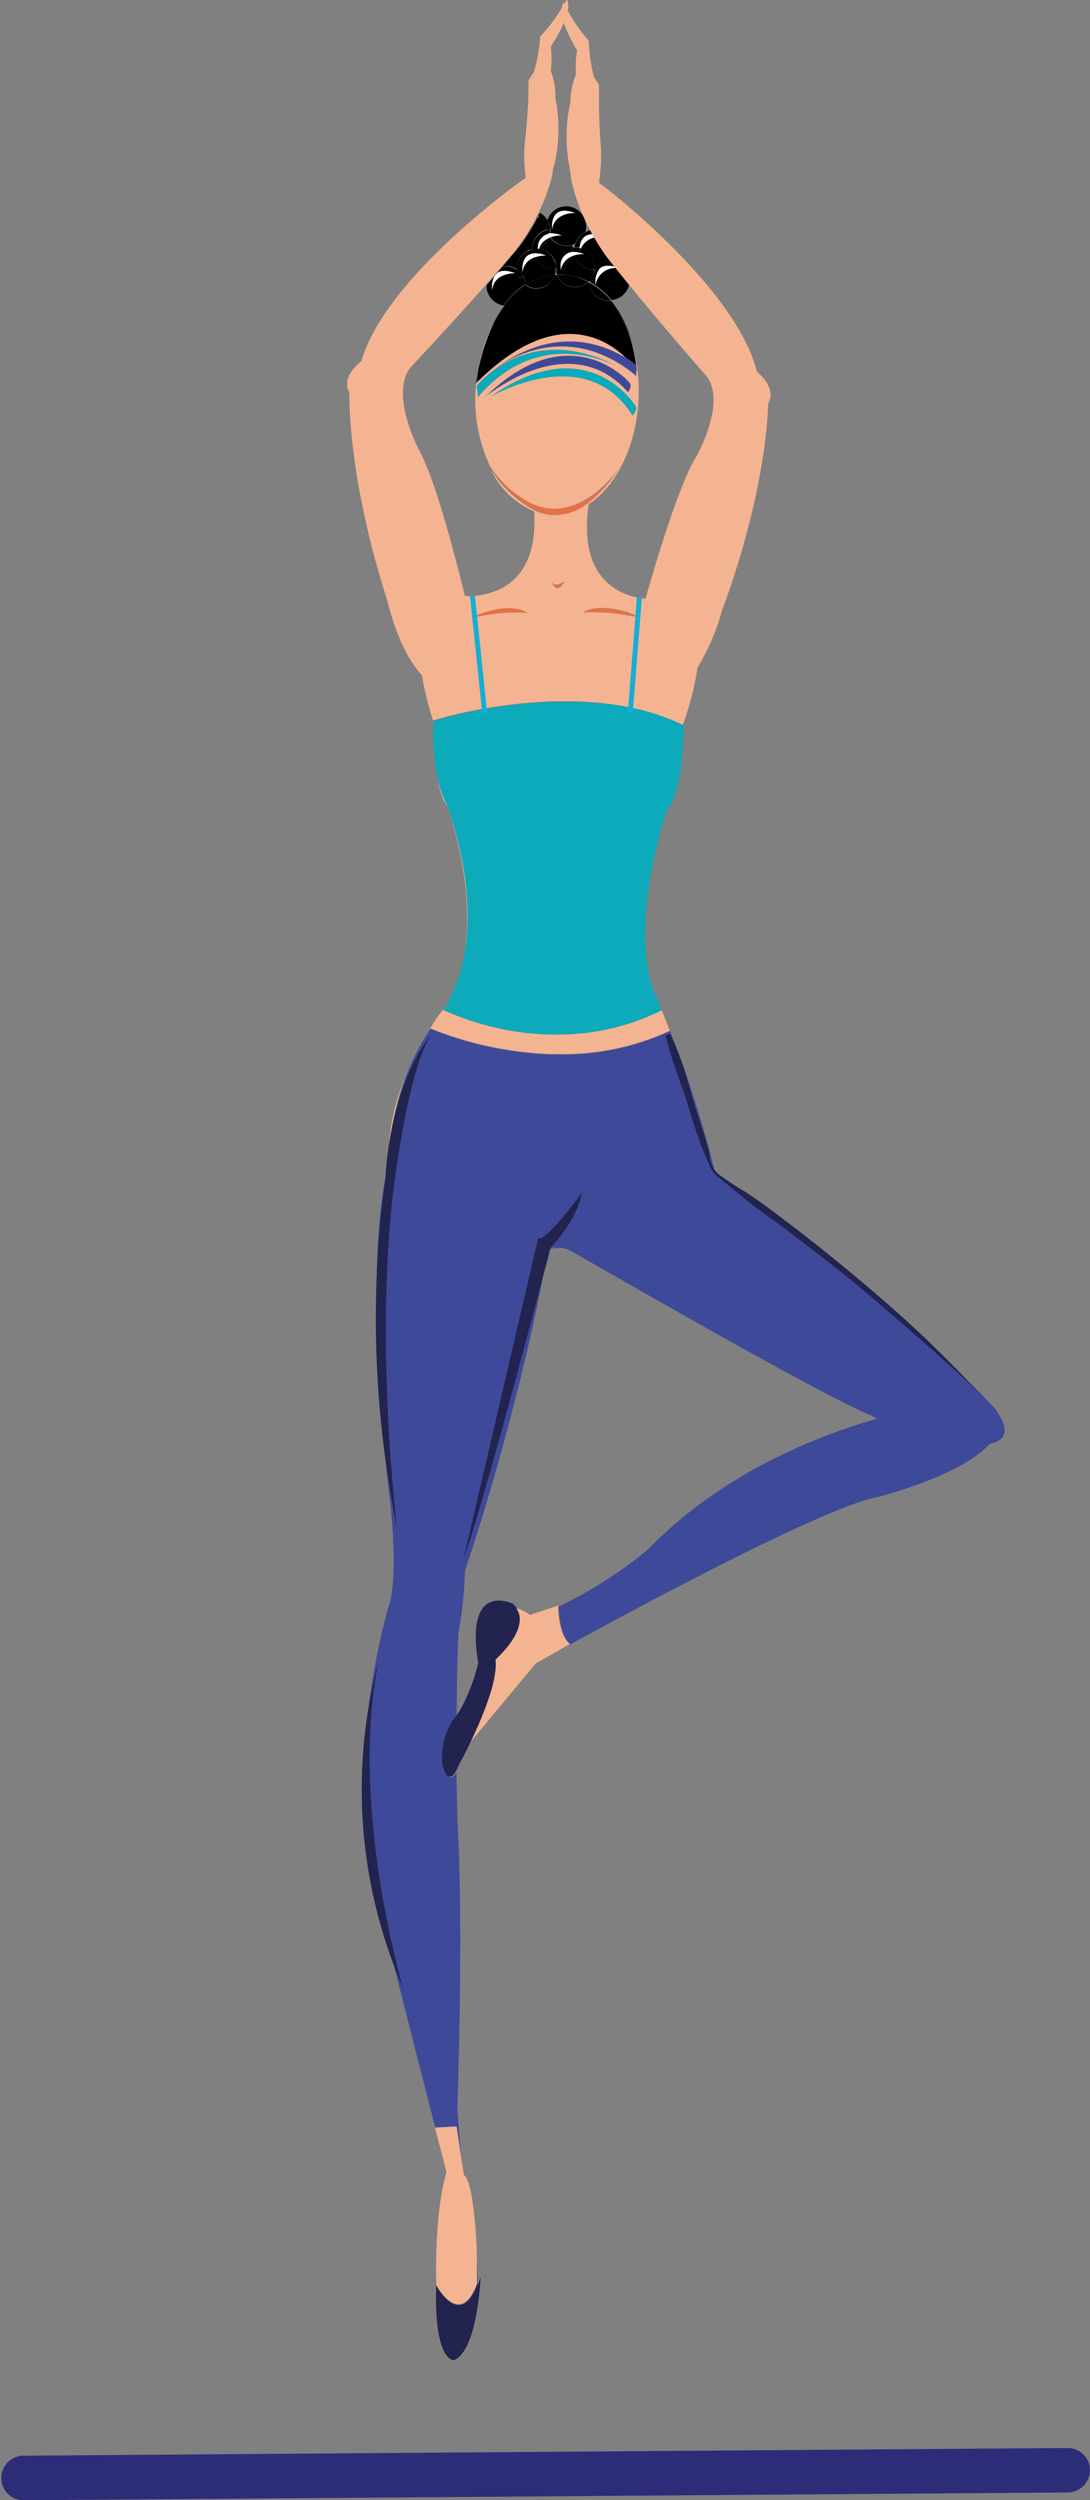 <svg id="Layer_1" data-name="Layer 1" xmlns="http://www.w3.org/2000/svg" viewBox="0 0 107.45 246.25"><rect x="0" y="0" width="107.45" height="246.25" fill="#808080" stroke="none"/><defs><style>.cls-1{fill:#fff;}.cls-2{fill:#e67146;}.cls-3{fill:#0caaba;}.cls-4{fill:#05577c;}.cls-5{fill:#3f4999;}.cls-6{fill:#f4b491;}.cls-7{fill:#22234e;}.cls-8{fill:#15afd5;}.cls-9{fill:#2c2c79;}</style></defs><path d="M304.42,327a11.94,11.94,0,0,1,2.11,4,10.76,10.76,0,0,0-2-4Z" transform="translate(-244.28 -297.37)"/><path d="M291.24,335.14c0-.5.1-1,.18-1.46-.18.92-.25,1.53-.25,1.53Z" transform="translate(-244.28 -297.37)"/><path d="M293.91,327.5a10.28,10.28,0,0,0-1,1.59,11,11,0,0,1,1-1.59Z" transform="translate(-244.28 -297.37)"/><path d="M302.27,325.11l0,0,.17.09v0Z" transform="translate(-244.28 -297.37)"/><path d="M304.42,327a2.06,2.06,0,0,1-.35,0,1.93,1.93,0,0,1-1.66-1.74l-.17-.09a1.93,1.93,0,0,1-3.07-.7H299a2,2,0,0,1-2.12,1.32,2.09,2.09,0,0,1-.79-.3,1.63,1.63,0,0,1,0,.38A2,2,0,0,1,294,327.5a11,11,0,0,0-1,1.59,19.12,19.12,0,0,0-1.54,4.59c-.08.48-.14,1-.18,1.46,7.56-7.49,12.58-4.59,14.71-2.54a7.31,7.31,0,0,1,1,.75l0,.5a.59.59,0,0,1,.07.1,17.22,17.22,0,0,0-.56-2.95A11.94,11.94,0,0,0,304.42,327Z" transform="translate(-244.28 -297.37)"/><path d="M295.48,321.65l0,0,.09,0h-.11c-.09.13-.18.26-.29.39l-1.34,1.57a1.9,1.9,0,0,1,1.43.28,1.7,1.7,0,0,1,0-.39,2,2,0,0,1,1.11-1.49l-.06-.09A1.91,1.91,0,0,1,295.48,321.65Z" transform="translate(-244.28 -297.37)"/><path class="cls-1" d="M295.44,321.7h.11l-.09,0Z" transform="translate(-244.28 -297.37)"/><path d="M298.25,319.06a2,2,0,0,0-.74-.72c-.06.12-.13.24-.19.37l.16.05h-.19a21.4,21.4,0,0,1-1.59,2.59,2,2,0,0,1,.6.62h0a1.22,1.22,0,0,0,.27,0l.2-.05a2.06,2.06,0,0,1,0-.35,2,2,0,0,1,1.4-1.6,2.07,2.07,0,0,1,0-.61A2.81,2.81,0,0,1,298.25,319.06Z" transform="translate(-244.28 -297.37)"/><path d="M295.7,321.35l-.22.3a1.91,1.91,0,0,0,.82.32A2,2,0,0,0,295.7,321.35Z" transform="translate(-244.28 -297.37)"/><path class="cls-1" d="M297.29,318.76h.19l-.16-.05Z" transform="translate(-244.28 -297.37)"/><path d="M300.37,317.71a1.93,1.93,0,0,0-2.12,1.35,2,2,0,0,1,.27.86h.18c0-.42-.09-2.46,2.3-1.57,0,0-2-.12-2.28,1.57H299a1.93,1.93,0,0,1,1.63,1.58,2,2,0,0,0,.34-.12,2,2,0,0,1,1-1.15,2.66,2.66,0,0,0,.08-.33A2,2,0,0,0,300.37,317.71Z" transform="translate(-244.28 -297.37)"/><path d="M298.17,319.37a2.07,2.07,0,0,0,0,.61c.11,0,.22,0,.33-.06a2,2,0,0,0-.27-.86A2.81,2.81,0,0,0,298.17,319.37Z" transform="translate(-244.28 -297.37)"/><path class="cls-1" d="M298.7,319.92h0c.31-1.69,2.28-1.57,2.28-1.57C298.61,317.46,298.66,319.5,298.7,319.92Z" transform="translate(-244.28 -297.37)"/><path d="M299.83,321.57a1.91,1.91,0,0,1-1.32-.82.94.94,0,0,0-.15.06,2,2,0,0,1-.93,1s0,.07,0,.11h.07a1.94,1.94,0,0,1,1.59,1.4,2,2,0,0,1,1.61-1.53,1.17,1.17,0,0,0,0-.26A1.9,1.9,0,0,1,299.83,321.57Z" transform="translate(-244.28 -297.37)"/><path d="M297.31,321.89v-.05l-.13.05Z" transform="translate(-244.28 -297.37)"/><path d="M297.43,321.79a2,2,0,0,0,.93-1A1.7,1.7,0,0,0,297.43,321.79Z" transform="translate(-244.28 -297.37)"/><path d="M296.79,321.58a2.06,2.06,0,0,0,0,.35,1.9,1.9,0,0,1,.41,0l.13-.05a1.34,1.34,0,0,1,1-1.46,1.85,1.85,0,0,1-.12-.4A2,2,0,0,0,296.79,321.58Z" transform="translate(-244.28 -297.37)"/><path d="M299,319.93h-.27s0,.05,0,.07v-.07h-.18a1.79,1.79,0,0,1,0,.4,0,0,0,0,1,0,0,3,3,0,0,1,1.13.22,3.06,3.06,0,0,0-1.11.18,1.9,1.9,0,0,0,2.11.76A1.93,1.93,0,0,0,299,319.93Z" transform="translate(-244.28 -297.37)"/><path d="M298.31,320.38l.18,0a0,0,0,0,0,0,0,1.79,1.79,0,0,0,0-.4c-.11,0-.22,0-.33.06A1.85,1.85,0,0,0,298.31,320.38Z" transform="translate(-244.28 -297.37)"/><path d="M298.71,320s0-.05,0-.07h0Z" transform="translate(-244.28 -297.37)"/><path class="cls-1" d="M298.36,320.81a.94.94,0,0,1,.15-.06l-.08-.13A1.07,1.07,0,0,1,298.36,320.81Z" transform="translate(-244.28 -297.37)"/><path class="cls-1" d="M297.31,321.89h.08s0-.07,0-.11l-.12,0Z" transform="translate(-244.28 -297.37)"/><path class="cls-1" d="M297.31,321.84l.12,0a1.7,1.7,0,0,1,.93-1,1.07,1.07,0,0,0,.07-.19,1.34,1.34,0,0,1-.12-.24A1.34,1.34,0,0,0,297.31,321.84Z" transform="translate(-244.28 -297.37)"/><path class="cls-1" d="M298.43,320.62l.08.13a3.06,3.06,0,0,1,1.11-.18,3,3,0,0,0-1.13-.22A1.07,1.07,0,0,1,298.43,320.62Z" transform="translate(-244.28 -297.37)"/><path class="cls-1" d="M298.43,320.62a1.07,1.07,0,0,0,.06-.27l-.18,0A1.34,1.34,0,0,0,298.43,320.62Z" transform="translate(-244.28 -297.37)"/><path d="M302.92,320.78a1.88,1.88,0,0,0-1.36,1.06,1.92,1.92,0,0,1,1.33,1.9,2,2,0,0,1,1.5-.63l.06-.07-.37-.47C303.64,322,303.26,321.36,302.92,320.78Z" transform="translate(-244.28 -297.37)"/><path d="M302,320.24a2,2,0,0,1-1,1.15,1.3,1.3,0,0,0-.08.34h0a2.11,2.11,0,0,1,.35,0,1.16,1.16,0,0,1,.18,0c0-.57.3-1.35,1.34-1.31-.08-.14-.16-.28-.23-.42A2.1,2.1,0,0,0,302,320.24Z" transform="translate(-244.28 -297.37)"/><path d="M301,321.39a2,2,0,0,0,1-1.15A2,2,0,0,0,301,321.39Z" transform="translate(-244.28 -297.37)"/><path class="cls-1" d="M301.41,321.8l.15,0a1.88,1.88,0,0,1,1.36-1.06c-.06-.1-.12-.19-.17-.29C301.71,320.45,301.46,321.23,301.41,321.8Z" transform="translate(-244.28 -297.37)"/><polygon points="48.96 26.95 48.96 26.95 48.96 26.95 48.96 26.95"/><path d="M295.47,324.75a1.93,1.93,0,0,1-1.1.17,1.85,1.85,0,0,1-.76-.29,1.72,1.72,0,0,0-.82,1.29,2.31,2.31,0,0,1,.24-1.35l-.79.89a2,2,0,0,0,1.67,2,7.78,7.78,0,0,1,2.14-2.1A1.91,1.91,0,0,1,295.47,324.75Z" transform="translate(-244.28 -297.37)"/><path d="M293.91,327.5H294a8.83,8.83,0,0,1,2.15-2.05l-.07-.05A7.78,7.78,0,0,0,293.91,327.5Z" transform="translate(-244.28 -297.37)"/><path d="M294,327.5a2,2,0,0,0,2.14-1.66,1.63,1.63,0,0,0,0-.38h0A8.83,8.83,0,0,0,294,327.5Z" transform="translate(-244.28 -297.37)"/><path d="M294.45,323.64a2,2,0,0,0-.64,0l-.57.66h0c.33-.28.89-.39,1.84,0a2.85,2.85,0,0,0-1.47.35,1.85,1.85,0,0,0,.76.29,1.93,1.93,0,0,0,1.1-.17,1.89,1.89,0,0,1-.23-.81A1.94,1.94,0,0,0,294.45,323.64Z" transform="translate(-244.28 -297.37)"/><path class="cls-1" d="M293.24,324.32l-.21.25a2.31,2.31,0,0,0-.24,1.35,1.72,1.72,0,0,1,.82-1.29,1.56,1.56,0,0,1-.37-.31Z" transform="translate(-244.28 -297.37)"/><path class="cls-1" d="M293.24,324.32a1.56,1.56,0,0,0,.37.31,2.85,2.85,0,0,1,1.47-.35C294.13,323.93,293.57,324,293.24,324.32Z" transform="translate(-244.28 -297.37)"/><path d="M296.57,322l-.21.08a2.75,2.75,0,0,1,.15.36,1.35,1.35,0,0,1,.32-.09,2,2,0,0,1-.06-.35Z" transform="translate(-244.28 -297.37)"/><path d="M298.44,323.79a1.94,1.94,0,0,1-1.47-1.07,2.64,2.64,0,0,0-.38.18,2.17,2.17,0,0,1,0,.36,2,2,0,0,1-.76,1.28,1.84,1.84,0,0,1,.29.82,5.84,5.84,0,0,1,1.87-.76,4.71,4.71,0,0,1,1-.18,1.6,1.6,0,0,0,.05-.21,2.13,2.13,0,0,1-.07-.44A2.15,2.15,0,0,1,298.44,323.79Z" transform="translate(-244.28 -297.37)"/><path d="M299,324.44v0a4.71,4.71,0,0,0-1,.18A5.76,5.76,0,0,1,299,324.44Z" transform="translate(-244.28 -297.37)"/><path d="M296.12,325.44a6.46,6.46,0,0,1,1.86-.84,5.84,5.84,0,0,0-1.87.76S296.12,325.42,296.12,325.44Z" transform="translate(-244.28 -297.37)"/><path d="M296.12,325.44v0a2.09,2.09,0,0,0,.79.3,2,2,0,0,0,2.12-1.32,5.76,5.76,0,0,0-1,.16A6.46,6.46,0,0,0,296.12,325.44Z" transform="translate(-244.28 -297.37)"/><path d="M295.79,324.18s-.19-1.37.72-1.76a2.75,2.75,0,0,0-.15-.36,2,2,0,0,0-1.11,1.49,1.7,1.7,0,0,0,0,.39,1.85,1.85,0,0,1,.58.6,2,2,0,0,0,.76-1.28,2.17,2.17,0,0,0,0-.36A1.71,1.71,0,0,0,295.79,324.18Z" transform="translate(-244.28 -297.37)"/><path d="M296.77,322v-.05l-.2.05Z" transform="translate(-244.28 -297.37)"/><path d="M297.46,321.9h-.07a2.38,2.38,0,0,0-.07.31s0-.13,0-.32h-.13a2.71,2.71,0,0,1-.41.09,2,2,0,0,0,.06.35,2.64,2.64,0,0,1,1.25.21,3.06,3.06,0,0,0-1.11.18,1.94,1.94,0,0,0,1.47,1.07,2.15,2.15,0,0,0,.57,0,2.17,2.17,0,0,1,0-.36s0-.07,0-.11A1.94,1.94,0,0,0,297.46,321.9Z" transform="translate(-244.28 -297.37)"/><path d="M296.77,322a2.71,2.71,0,0,0,.41-.09,1.9,1.9,0,0,0-.41,0Z" transform="translate(-244.28 -297.37)"/><path d="M297.32,322.21a2.38,2.38,0,0,1,.07-.31h-.08C297.31,322.08,297.32,322.21,297.32,322.21Z" transform="translate(-244.28 -297.37)"/><path d="M295.47,324.75a1.91,1.91,0,0,0,.58.65l.06,0a1.84,1.84,0,0,0-.29-.82A1.71,1.71,0,0,1,295.47,324.75Z" transform="translate(-244.28 -297.37)"/><path d="M296.05,325.4l.07.05h0s0-.05,0-.08Z" transform="translate(-244.28 -297.37)"/><path d="M296.12,325.46v0h0Z" transform="translate(-244.28 -297.37)"/><path d="M295.24,323.94a1.89,1.89,0,0,0,.23.81,1.71,1.71,0,0,0,.35-.21A1.85,1.85,0,0,0,295.24,323.94Z" transform="translate(-244.28 -297.37)"/><path class="cls-1" d="M296.51,322.42a2,2,0,0,1,.08.48,2.64,2.64,0,0,1,.38-.18,1.64,1.64,0,0,1-.14-.39A1.35,1.35,0,0,0,296.51,322.42Z" transform="translate(-244.28 -297.37)"/><path class="cls-1" d="M295.79,324.18a1.71,1.71,0,0,1,.8-1.28,2,2,0,0,0-.08-.48C295.6,322.81,295.79,324.18,295.79,324.18Z" transform="translate(-244.28 -297.37)"/><path class="cls-1" d="M297,322.72a3.06,3.06,0,0,1,1.11-.18,2.64,2.64,0,0,0-1.25-.21A1.64,1.64,0,0,0,297,322.72Z" transform="translate(-244.28 -297.37)"/><path d="M300.64,322.13s0,0,0,.06h.24a2.17,2.17,0,0,1,0-.44,1.46,1.46,0,0,0-.22,0A2.17,2.17,0,0,1,300.64,322.13Z" transform="translate(-244.28 -297.37)"/><path d="M300.93,322.51a2.65,2.65,0,0,0-.47.2,2,2,0,0,1-.75.81,1.87,1.87,0,0,0-.15.52,3.06,3.06,0,0,1,0-.42,2.71,2.71,0,0,1-.43.14,1.3,1.3,0,0,1,0,.34.45.45,0,0,1,0,.11,1.67,1.67,0,0,0,.08.2,4,4,0,0,1,.49,0,5.64,5.64,0,0,1,.92.11,5.92,5.92,0,0,1,1.7.6l.13-.12c0-.07,0-.15,0-.22a2,2,0,0,1,.34-.84h-.2A2,2,0,0,1,300.93,322.51Z" transform="translate(-244.28 -297.37)"/><path d="M299.16,324.41a0,0,0,0,0,0,0,8.26,8.26,0,0,1,1.2.05,5.9,5.9,0,0,0-.72-.09A4,4,0,0,0,299.16,324.41Z" transform="translate(-244.28 -297.37)"/><path d="M300.42,324.49h-.05l.2,0Z" transform="translate(-244.28 -297.37)"/><path d="M302.24,325.14l0,0a5.92,5.92,0,0,0-1.7-.6A6,6,0,0,1,302.24,325.14Z" transform="translate(-244.28 -297.37)"/><path d="M300.42,324.49a7.64,7.64,0,0,0-1.25-.05,1.93,1.93,0,0,0,3.07.7,6,6,0,0,0-1.67-.63Z" transform="translate(-244.28 -297.37)"/><path d="M299.71,323.52a2,2,0,0,0,.75-.81A1.7,1.7,0,0,0,299.71,323.52Z" transform="translate(-244.28 -297.37)"/><path d="M299.05,323.3a1.43,1.43,0,0,1,.07.46,2.71,2.71,0,0,0,.43-.14,1.31,1.31,0,0,1,1.08-1.43s0,0,0-.06a2.17,2.17,0,0,0,0-.36A2,2,0,0,0,299.05,323.3Z" transform="translate(-244.28 -297.37)"/><path d="M301.56,321.84a1.68,1.68,0,0,0-.12.43,2.83,2.83,0,0,1,.42.13,3,3,0,0,0-.93.11,2,2,0,0,0,1.62,1.41h.2l.14-.19A1.92,1.92,0,0,0,301.56,321.84Z" transform="translate(-244.28 -297.37)"/><path d="M301.23,321.76a2.11,2.11,0,0,0-.35,0,2.17,2.17,0,0,0,0,.44,2.94,2.94,0,0,1,.54.08,2.31,2.31,0,0,1,0-.46A1.16,1.16,0,0,0,301.23,321.76Z" transform="translate(-244.28 -297.37)"/><path d="M301.41,322.26h0a1.68,1.68,0,0,1,.12-.43l-.15,0A2.31,2.31,0,0,0,301.41,322.26Z" transform="translate(-244.28 -297.37)"/><path d="M299.08,324.21a.45.45,0,0,0,0-.11,1.3,1.3,0,0,0,0-.34H299A2.13,2.13,0,0,0,299.08,324.21Z" transform="translate(-244.28 -297.37)"/><path d="M299,323.41a2.17,2.17,0,0,0,0,.36h.11a1.43,1.43,0,0,0-.07-.46S299,323.37,299,323.41Z" transform="translate(-244.28 -297.37)"/><path class="cls-1" d="M299.56,324a1.87,1.87,0,0,1,.15-.52l-.16.1A3.06,3.06,0,0,0,299.56,324Z" transform="translate(-244.28 -297.37)"/><path class="cls-1" d="M300.63,322.19a1.87,1.87,0,0,1-.17.52,2.65,2.65,0,0,1,.47-.2,2.79,2.79,0,0,1-.06-.33Z" transform="translate(-244.28 -297.37)"/><path class="cls-1" d="M299.55,323.62l.16-.1a1.7,1.7,0,0,1,.75-.81,1.87,1.87,0,0,0,.17-.52A1.31,1.31,0,0,0,299.55,323.62Z" transform="translate(-244.28 -297.37)"/><path class="cls-1" d="M301.42,322.36a.45.45,0,0,1,0-.1,2.94,2.94,0,0,0-.54-.08,2.79,2.79,0,0,0,.06.33,3,3,0,0,1,.93-.11,2.83,2.83,0,0,0-.42-.13A.29.29,0,0,0,301.42,322.36Z" transform="translate(-244.28 -297.37)"/><path class="cls-1" d="M301.42,322.36a.29.29,0,0,1,0-.09h0A.45.45,0,0,0,301.42,322.36Z" transform="translate(-244.28 -297.37)"/><path d="M303,325.4a2.09,2.09,0,0,1,.38-1.53,1.67,1.67,0,0,1-.44.06v0a1.91,1.91,0,0,1-.49,1v.2a7.5,7.5,0,0,1,2.12,1.79,1.94,1.94,0,0,0,1.75-1.66h0L305,323.76A2,2,0,0,0,303,325.4Z" transform="translate(-244.28 -297.37)"/><path d="M304.39,323.11a2,2,0,0,1-.43.45,2.31,2.31,0,0,1,1,.11l-.45-.56Z" transform="translate(-244.28 -297.37)"/><path d="M302.4,325.19v0a7.88,7.88,0,0,1,2,1.76h.1A7.5,7.5,0,0,0,302.4,325.19Z" transform="translate(-244.28 -297.37)"/><path d="M302.41,325.23a1.93,1.93,0,0,0,1.66,1.74,2.06,2.06,0,0,0,.35,0A7.88,7.88,0,0,0,302.41,325.23Z" transform="translate(-244.28 -297.37)"/><path d="M302.89,323.93a1.67,1.67,0,0,0,.44-.06,1,1,0,0,1,.63-.31,2,2,0,0,0,.43-.45,2,2,0,0,0-1.5.63Z" transform="translate(-244.28 -297.37)"/><path d="M302.41,324.77c0,.07,0,.15,0,.22a1.91,1.91,0,0,0,.49-1v0h-.14A2,2,0,0,0,302.41,324.77Z" transform="translate(-244.28 -297.37)"/><path d="M302.89,323.93v-.19l-.14.19Z" transform="translate(-244.28 -297.37)"/><path class="cls-1" d="M304,323.56a1.85,1.85,0,0,1-.63.31,2.09,2.09,0,0,0-.38,1.53,2,2,0,0,1,2.07-1.64l-.07-.09A2.31,2.31,0,0,0,304,323.56Z" transform="translate(-244.28 -297.37)"/><path class="cls-1" d="M304,323.56a1,1,0,0,0-.63.31A1.85,1.85,0,0,0,304,323.56Z" transform="translate(-244.28 -297.37)"/><path class="cls-2" d="M292.28,342.78s.17.31.47.77l-.14-.3Z" transform="translate(-244.28 -297.37)"/><path class="cls-2" d="M298.8,348.09h0Z" transform="translate(-244.28 -297.37)"/><path class="cls-2" d="M299.37,348.1v0a3.85,3.85,0,0,1-.48,0A3.85,3.85,0,0,0,299.37,348.1Z" transform="translate(-244.28 -297.37)"/><path class="cls-2" d="M299.89,348a4.78,4.78,0,0,0,1.25-.37,6.09,6.09,0,0,1-1.25.34Z" transform="translate(-244.28 -297.37)"/><path class="cls-2" d="M299.37,348.1l.52-.06v0a4.6,4.6,0,0,1-.52.06Z" transform="translate(-244.28 -297.37)"/><path class="cls-2" d="M292.61,343.25l.14.3A11.6,11.6,0,0,0,297,347.6c0-.17,0-.34,0-.52A10.34,10.34,0,0,1,292.61,343.25Z" transform="translate(-244.28 -297.37)"/><path class="cls-2" d="M301.92,346.68l.46,0c0,.07,0,.15,0,.23a12.67,12.67,0,0,0,3-3.36A11,11,0,0,1,301.92,346.68Z" transform="translate(-244.28 -297.37)"/><path class="cls-2" d="M297,347.08c0,.18,0,.35,0,.52a5,5,0,0,0,1.66.48h.11a5.43,5.43,0,0,0,.57,0v-.6A5.36,5.36,0,0,1,297,347.08Z" transform="translate(-244.28 -297.37)"/><path class="cls-2" d="M299.9,347.4V348a6.09,6.09,0,0,0,1.25-.34,6.69,6.69,0,0,0,1.2-.72c0-.08,0-.16,0-.23l-.46,0A6.57,6.57,0,0,1,299.9,347.4Z" transform="translate(-244.28 -297.37)"/><path class="cls-2" d="M299.37,348.07a4.6,4.6,0,0,0,.52-.06v-.61l-.52.07Z" transform="translate(-244.28 -297.37)"/><path class="cls-2" d="M298.63,354.64s.24.68.62.68V355A.51.51,0,0,1,298.63,354.64Z" transform="translate(-244.28 -297.37)"/><path class="cls-2" d="M299.8,354.85a2,2,0,0,0,.11-.21l-.11.08Z" transform="translate(-244.28 -297.37)"/><path class="cls-2" d="M299.25,355.32c.16,0,.35-.12.55-.47v-.13a1.6,1.6,0,0,1-.54.23Z" transform="translate(-244.28 -297.37)"/><path class="cls-2" d="M290.59,358.26v0c.29-.08.57-.14.85-.19l0-.19C291,358.06,290.72,358.2,290.59,358.26Z" transform="translate(-244.28 -297.37)"/><path class="cls-2" d="M291.43,357.9l0,.19a18,18,0,0,1,4.82-.36C294.82,356.84,292.65,357.44,291.43,357.9Z" transform="translate(-244.28 -297.37)"/><path class="cls-2" d="M306.22,358a12.49,12.49,0,0,1,1.26.28,10.52,10.52,0,0,0-1.24-.52Z" transform="translate(-244.28 -297.37)"/><path class="cls-2" d="M301.73,357.73a18.16,18.16,0,0,1,4.49.29l0-.24C305,357.35,303.06,356.91,301.73,357.73Z" transform="translate(-244.28 -297.37)"/><path class="cls-3" d="M292.54,336.53s9.42-5.67,14.09,1.79c0,0,.58-.57.28-1C306.91,337.33,302.2,329.63,292.54,336.53Z" transform="translate(-244.28 -297.37)"/><path class="cls-3" d="M291.27,335.4l.13,1.08c5.44-6.35,11.74-4,13.9-2.92C296.46,328.82,291.27,335.4,291.27,335.4Z" transform="translate(-244.28 -297.37)"/><path class="cls-3" d="M306.08,334a7.49,7.49,0,0,0-.78-.44C305.56,333.7,305.82,333.84,306.08,334Z" transform="translate(-244.28 -297.37)"/><path class="cls-3" d="M299.65,366.5h-.59a47.76,47.76,0,0,0-6.66.66,44.3,44.3,0,0,0-5.39,1.23,23.53,23.53,0,0,0,.22,4.53,10.64,10.64,0,0,0,1.19,3.91c2.39,7.07,2.2,12.15,1.44,15.43,0,.11,0,.21-.07.32h0a14.36,14.36,0,0,1-1.24,3.28l-.06.11,0,.07a5.35,5.35,0,0,1-.51.78,27,27,0,0,0,10.58,2.44h.7a22.91,22.91,0,0,0,10.27-2.37c-.35-.85-.56-1.33-.56-1.33h0a12.3,12.3,0,0,1-.85-3c-1.09-6.68,1.9-15.38,1.9-15.38a2.56,2.56,0,0,0,.2-.26c1.49-2.13,1.46-8.14,1.46-8.14a23.22,23.22,0,0,0-6.12-1.89A33.7,33.7,0,0,0,299.65,366.5Z" transform="translate(-244.28 -297.37)"/><polygon class="cls-4" points="54.79 16.28 54.79 16.29 54.79 16.28 54.79 16.28"/><polygon class="cls-4" points="56.18 16.63 56.18 16.63 56.18 16.63 56.18 16.63"/><path class="cls-5" d="M314.77,412.83l0,0h0a111.71,111.71,0,0,0-4.44-13.9,25.05,25.05,0,0,1-11.1,2.3l-.7,0a35,35,0,0,1-11.81-2.53h0a22.41,22.41,0,0,0-2.48,4.87,26.89,26.89,0,0,0-1.58,8.17c0,.06,0,.13-.05.19-2.82,10.86.16,33.61.16,33.61.82,8.06-.21,10.13-.21,10.13a71.7,71.7,0,0,0-2.43,22.49c.21,2.09,4.87,20.3,7.08,28.84l2.12-.11.45,3c-.26-2.22-.41-5-.41-5,.59-18.48.07-26.86.07-26.86-.09-2-.14-4.09-.16-6.07-.86,1.41-1.3-.74-1.3-.74a7,7,0,0,1,1-4.33l.25-.3.07-.09a6.49,6.49,0,0,0,.41-.61,6.09,6.09,0,0,0-.41.57c0-4.84.18-8.35.18-8.35a37.1,37.1,0,0,0,.63-6c3.7-11,7-24.27,8.15-31.67h0l0,0h0a6,6,0,0,1,.63-.12h.12a2.44,2.44,0,0,1,1.36.15c5.26,3,25.24,14.52,29.85,16.34l.48.3c-5.88,1.69-15.27,5.36-22.46,12.8a42.62,42.62,0,0,1-8.88,5.69s0,2.72,1.13,3.74c7.46-4.09,25.44-13.72,30.47-14.56,0,0,8.11-2.07,10.88-5.2,1.53-.29,2.14-1.25.51-3.49C338.4,431.85,330.53,424.58,314.77,412.83Z" transform="translate(-244.28 -297.37)"/><path class="cls-5" d="M292,336.62s8.35-7.15,14.19-.56c0,0,.48-.66.11-1C306.3,335,300.39,328.22,292,336.62Z" transform="translate(-244.28 -297.37)"/><path class="cls-5" d="M307,333.35a7.31,7.31,0,0,0-1-.75c-2.1-1.29-7.11-3.36-13.09,1.3,1.95-1.45,7.76-4.82,14.19.53l0-.58Z" transform="translate(-244.28 -297.37)"/><path class="cls-5" d="M292.86,333.9a9,9,0,0,0-.7.56C292.39,334.26,292.62,334.07,292.86,333.9Z" transform="translate(-244.28 -297.37)"/><path class="cls-5" d="M291.34,522.36a1.12,1.12,0,0,1,.05-.13c0-.78-.05-1.64-.1-2.51C291.31,520.52,291.33,521.4,291.34,522.36Z" transform="translate(-244.28 -297.37)"/><path class="cls-5" d="M290.8,513.79a5.71,5.71,0,0,0-.3-1.3A10,10,0,0,1,290.8,513.79Z" transform="translate(-244.28 -297.37)"/><path class="cls-5" d="M288.29,511.35,287.16,507C287.84,509.62,288.29,511.35,288.29,511.35Z" transform="translate(-244.28 -297.37)"/><polygon class="cls-5" points="55.01 158.14 55.01 158.14 55.01 158.14 55.01 158.14"/><path class="cls-5" d="M296.18,456.19l.36.23.28-.09-.28.06A2.86,2.86,0,0,0,296.18,456.19Z" transform="translate(-244.28 -297.37)"/><path class="cls-6" d="M289.86,392.26c.76-3.28.95-8.36-1.44-15.43C290.72,384,290.59,389,289.86,392.26Z" transform="translate(-244.28 -297.37)"/><path class="cls-6" d="M288.45,396.05l-.15.26Z" transform="translate(-244.28 -297.37)"/><path class="cls-6" d="M298.94,420.34v-.11h-.12Z" transform="translate(-244.28 -297.37)"/><path class="cls-6" d="M282.56,411.88c0-.06,0-.13.05-.19a26.89,26.89,0,0,1,1.58-8.17A21.62,21.62,0,0,0,282.56,411.88Z" transform="translate(-244.28 -297.37)"/><path class="cls-6" d="M288.42,376.83a10.64,10.64,0,0,1-1.19-3.91C287.62,376.09,288.42,376.83,288.42,376.83Z" transform="translate(-244.28 -297.37)"/><path class="cls-6" d="M314.73,412.8h0l0,0v-.06l0,0Z" transform="translate(-244.28 -297.37)"/><path class="cls-6" d="M299.22,399.27h-.7a27,27,0,0,1-10.58-2.44,5,5,0,0,0,.36-.52,6.05,6.05,0,0,1-.6.83c-.37.51-.71,1-1,1.51a35,35,0,0,0,11.81,2.53l.7,0a25.05,25.05,0,0,0,11.1-2.3c-.31-.79-.58-1.47-.8-2A22.91,22.91,0,0,1,299.22,399.27Z" transform="translate(-244.28 -297.37)"/><path class="cls-6" d="M308.93,395.57h0a14.08,14.08,0,0,1-.89-3A12.3,12.3,0,0,0,308.93,395.57Z" transform="translate(-244.28 -297.37)"/><path class="cls-6" d="M298.17,420.38l0,0h0Z" transform="translate(-244.28 -297.37)"/><path class="cls-6" d="M310.18,377a2.56,2.56,0,0,1-.2.26A1.28,1.28,0,0,0,310.18,377Z" transform="translate(-244.28 -297.37)"/><path class="cls-6" d="M293,329.09a15,15,0,0,0-1.54,4.59A19.12,19.12,0,0,1,293,329.09Z" transform="translate(-244.28 -297.37)"/><path class="cls-6" d="M299,324.42v0h.14a0,0,0,0,1,0,0Z" transform="translate(-244.28 -297.37)"/><path class="cls-6" d="M318.9,334c-2.07-8.39-15.18-18.34-15.18-18.34l-.37-.24c0-.17,0-.28,0-.28a16.21,16.21,0,0,0,.17-3.2c-.13-1.4-.19-3.72-.19-3.72,0-.66,0-2.47,0-2.47l-.5-.81a15.79,15.79,0,0,1-.51-3.56,14.38,14.38,0,0,1-2.08-3,1.65,1.65,0,0,0-.07-1.07l-.27.46a.87.87,0,0,1-.08-.14,1,1,0,0,0-.14.49,14.66,14.66,0,0,1-2.14,2.82,16.36,16.36,0,0,1-.63,3.54l-.53.79s0,1.81-.05,2.47c0,0-.13,2.32-.32,3.71a16.41,16.41,0,0,0,.07,3.2s0,.12,0,.28l-.37.23s-13.45,9.49-15.81,17.8c0,0-2.07,1.44-1.18,3.08,0,0-.26,8.11,3.77,20.58,0,0,1.05,4.79,3.38,7.25a30.56,30.56,0,0,0,1.1,4.46,44.3,44.3,0,0,1,5.39-1.23,47.76,47.76,0,0,1,6.66-.66h.59a33.7,33.7,0,0,1,5.87.43,23.22,23.22,0,0,1,6.12,1.89,29.26,29.26,0,0,0,1.44-5.64,21.88,21.88,0,0,0,2.41-5.61C320,345.25,320,337.14,320,337.14,320.92,335.52,318.9,334,318.9,334Zm-27.45,24.07c-.28.05-.56.11-.85.19v0c.13-.06.43-.2.84-.36,1.22-.46,3.39-1.06,4.84-.17A18,18,0,0,0,291.45,358.09Zm8.35-3.24c-.2.35-.39.48-.55.47-.38,0-.62-.68-.62-.68a.51.51,0,0,0,.63.31,1.6,1.6,0,0,0,.54-.23l.11-.08A2,2,0,0,1,299.8,354.85Zm6.42,3.17a18.16,18.16,0,0,0-4.49-.29c1.33-.82,3.26-.38,4.51,0a10.52,10.52,0,0,1,1.24.52A12.49,12.49,0,0,0,306.22,358Zm6.69-15.66c-1.84,3-4.32,11.63-5,14-2.09-.2-6.72-1.54-5.6-9.31,2.76-1.82,4.75-5.81,4.92-10.51a16.39,16.39,0,0,0-.72-5.53,17.22,17.22,0,0,1,.56,2.95.59.59,0,0,0-.07-.1l0,.58c-6.43-5.35-12.24-2-14.19-.53-.24.17-.47.36-.7.56a9,9,0,0,1,.7-.56c6-4.66,11-2.59,13.09-1.3-2.13-2.05-7.15-5-14.71,2.54,0,.27,0,.54-.05.81a15.66,15.66,0,0,0,1.42,7.3,10.34,10.34,0,0,0,4.37,3.83,5.36,5.36,0,0,0,2.4.39l.52-.07a6.57,6.57,0,0,0,2-.72,11,11,0,0,0,3.38-3.09,12.67,12.67,0,0,1-3,3.36,6.69,6.69,0,0,1-1.2.72,4.78,4.78,0,0,1-1.25.37l-.52.06a5.15,5.15,0,0,1-.68,0,5,5,0,0,1-1.66-.48,11.6,11.6,0,0,1-4.28-4.05,8.35,8.35,0,0,0,4.29,4.18c.58,8.52-5.94,8.38-6.83,8.32-.42-1.77-2.74-11.25-4.57-14.48,0,0-3-5.72-.6-8.22,0,0,3.63-3.85,7.2-7.89l.79-.89a1.21,1.21,0,0,1,.21-.25h0a1.76,1.76,0,0,1-.24-.3,1.76,1.76,0,0,0,.24.3l.57-.66,1.34-1.57c.11-.13.2-.26.29-.39l0,0,0,0,.22-.3a21.4,21.4,0,0,0,1.59-2.59l0-.05c.06-.13.13-.25.19-.37.31-.63.56-1.22.76-1.75a14.86,14.86,0,0,0,.65-2.13l0-.1h0a3.23,3.23,0,0,1,.14-.69h0a.5.5,0,0,1,.05-.13l0,0a15.68,15.68,0,0,0,.17-6.2c0-.1-.05-.2-.07-.32h0l0-.21a7.14,7.14,0,0,0-.45-2.52,10.79,10.79,0,0,0,0-2.4,15.22,15.22,0,0,0,1.28-2.33,14.38,14.38,0,0,0,1.31,2.7,10.78,10.78,0,0,0-.12,2.39,7.34,7.34,0,0,0-.53,2.51,1.18,1.18,0,0,1,0,.2h0a2.33,2.33,0,0,1-.08.31,15.7,15.7,0,0,0,0,6.21h0c0,.05,0,.09,0,.13h0a3.39,3.39,0,0,1,.12.7h0l0,.11a15.69,15.69,0,0,0,.57,2.15,21,21,0,0,0,1.37,3.11c.07.14.15.28.23.42s.11.19.17.29c.34.58.72,1.18,1.16,1.79l.37.47.05.07.45.56.07.09,1.25,1.55c3.61,4.41,7.52,8.86,7.52,8.86C316.1,336.75,312.91,342.36,312.91,342.36ZM306.3,335c.37.37-.11,1-.11,1-5.84-6.59-14.19.56-14.19.56C300.39,328.22,306.3,335,306.3,335Zm-14.9,1.45-.13-1.08s5.19-6.58,14-1.84a7.49,7.49,0,0,1,.78.44c-.26-.16-.52-.3-.78-.44C303.14,332.46,296.84,330.13,291.4,336.48Zm15.51.85c.3.42-.28,1-.28,1-4.67-7.46-14.09-1.79-14.09-1.79C302.2,329.63,306.91,337.33,306.91,337.33Z" transform="translate(-244.28 -297.37)"/><path class="cls-6" d="M290.8,513.79a10,10,0,0,0-.3-1.3c-.27-.86-.49-.88-.49-.88l-.28-1.8-.45-3-2.12.11h0l1.13,4.39c-1,3.43-1.07,8.44-1,11.15l0,0c.46.78,2.5,3.86,4-.19,0-1,0-1.84,0-2.64A43.79,43.79,0,0,0,290.8,513.79Z" transform="translate(-244.28 -297.37)"/><path class="cls-6" d="M299.29,455.51l-2.47.82-.28.09-.36-.23a4.32,4.32,0,0,0-1-.42l0,0c1.35,2.07-2.08,5-2.08,5,.24,1.81-1,5-2.09,7.35l-.43.91,6.5-7.81,3.39-1.94-.11-.09C299.27,458.23,299.29,455.51,299.29,455.51Z" transform="translate(-244.28 -297.37)"/><path class="cls-7" d="M291.34,522.36c-1.52,4-3.56,1-4,.19l0,0-.06-.12c-.25,7.53,1.73,7.41,1.73,7.41,2.37-.93,2.65-8.25,2.65-8.25-.07.25-.15.48-.22.69A1.12,1.12,0,0,0,291.34,522.36Z" transform="translate(-244.28 -297.37)"/><path class="cls-7" d="M295.22,455.77a1.85,1.85,0,0,0-.4-.45s-4.74-2.32-3.4,5.82a17.66,17.66,0,0,1-1.8,4.68,6.49,6.49,0,0,1-.41.61l-.07.09-.25.3a7,7,0,0,0-1,4.33s.44,2.15,1.3.74a5.24,5.24,0,0,0,.35-.74s.46-.83,1.06-2.06l.43-.91c1.08-2.35,2.33-5.54,2.09-7.35,0,0,3.43-3,2.08-5Z" transform="translate(-244.28 -297.37)"/><rect class="cls-8" x="291.18" y="356.03" width="0.49" height="11.66" transform="translate(-280.36 -265.07) rotate(-5.98)"/><rect class="cls-8" x="301.19" y="361.62" width="11.31" height="0.49" transform="translate(-322.24 342.01) rotate(-85.5)"/><path class="cls-9" d="M349.53,538.48h0l-103.07.76a2.2,2.2,0,0,0,0,4.39h0l103.07-.77a2.19,2.19,0,0,0,0-4.38Z" transform="translate(-244.28 -297.37)"/><path class="cls-7" d="M298.56,420.25s2.61-2.66,3.08-5.4c0,0-3.52,4.85-4.31,4.48L290,450.8S291.28,448.05,298.56,420.25Z" transform="translate(-244.28 -297.37)"/><path class="cls-7" d="M284,493.15a49,49,0,0,1-2.4-32.17C278.66,475.18,284,493.15,284,493.15Z" transform="translate(-244.28 -297.37)"/><path class="cls-7" d="M286.86,399.22c-1.37,1.71-2.79,7.66-3.72,14.77-2,15.4.27,33.81.27,33.81a102.61,102.61,0,0,1-1.14-34.41C282.9,403.42,286.86,399.22,286.86,399.22Z" transform="translate(-244.28 -297.37)"/><path class="cls-7" d="M310.32,399.19a27.38,27.38,0,0,1,2,5.57c.53,1.9,1.19,3.78,1.77,5.67.15.47.1,1,.29,1.43a2.19,2.19,0,0,0,.75,1.17,29.37,29.37,0,0,0,2.47,1.64c1.68,1.05,3.23,2.29,4.81,3.47q4.73,3.62,9.2,7.52c3,2.6,5.83,5.35,8.56,8.22l1.24,1.26c-2.81-2.78-7.16-6.51-10.14-9.09s-6.09-5-9.25-7.39c-1.57-1.2-3.22-2.29-4.74-3.55L315,413.23a2,2,0,0,1-.53-.58c-.12-.22-.23-.45-.33-.68l-.58-1.37c-.75-1.84-1.27-3.89-1.91-5.76a56.88,56.88,0,0,1-1.78-5.47Z" transform="translate(-244.28 -297.37)"/></svg>